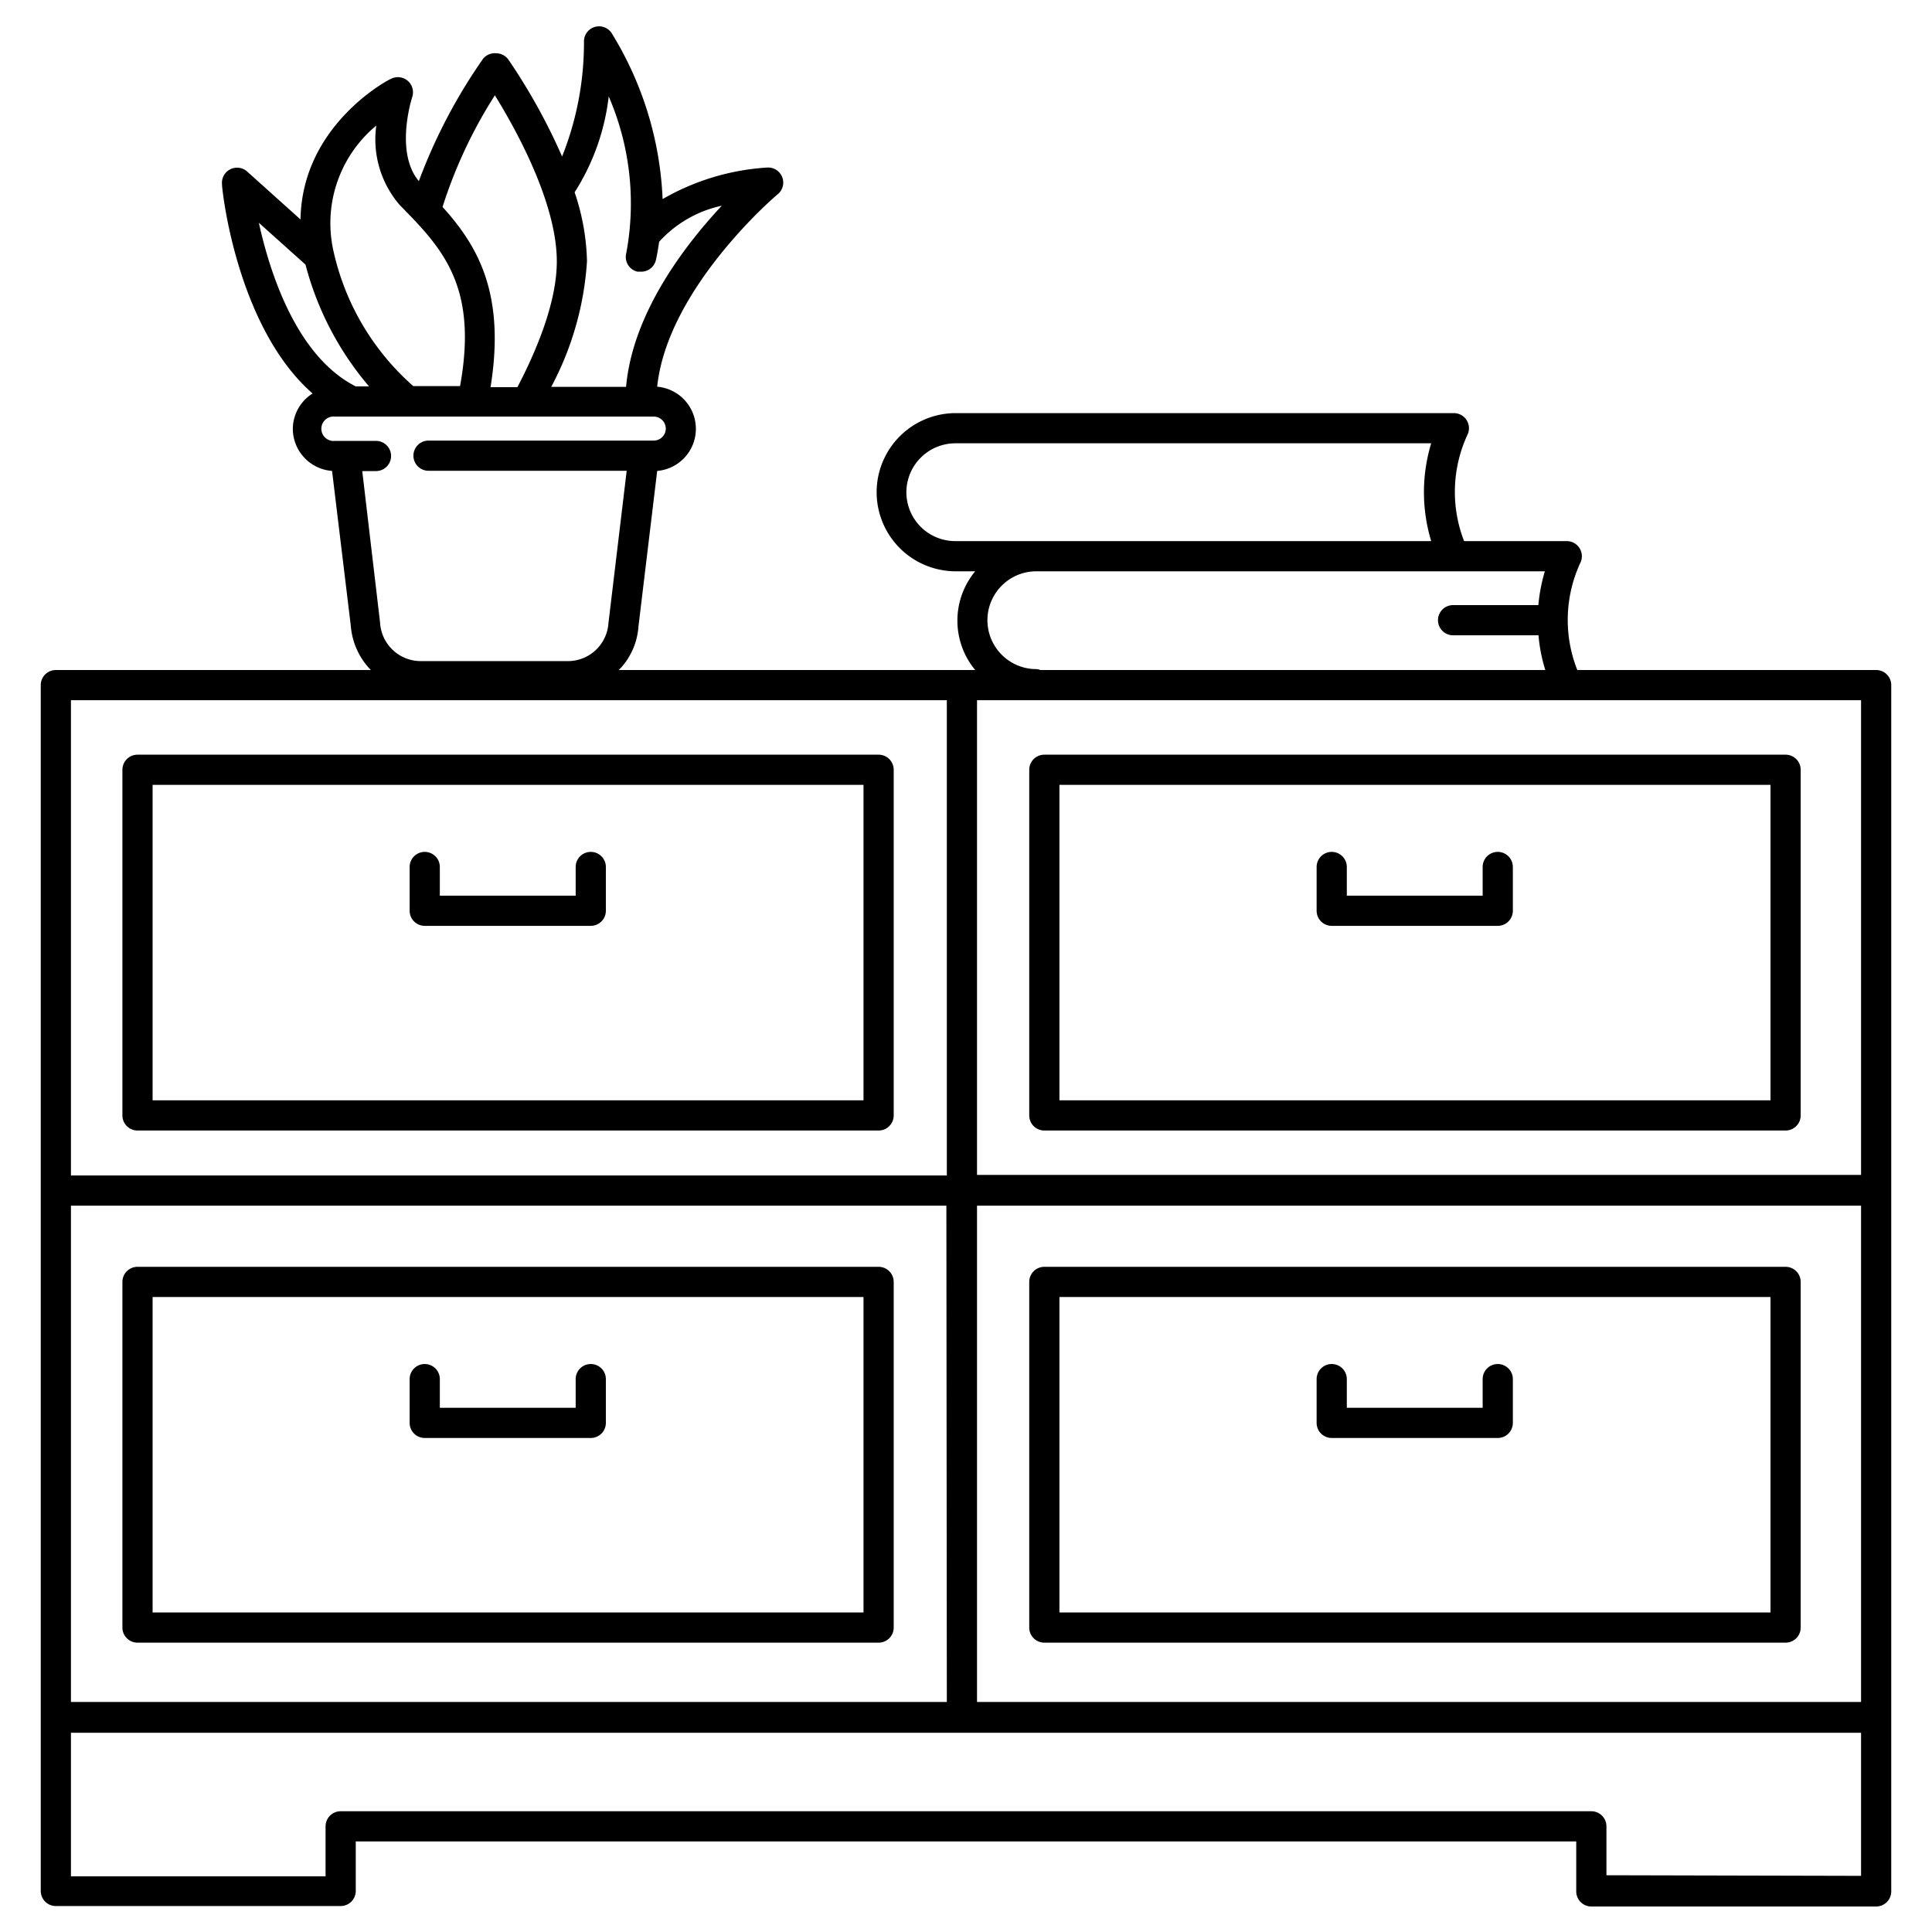 <svg id="Layer_1" data-name="Layer 1" xmlns="http://www.w3.org/2000/svg" viewBox="0 0 128 128"><title>iStar_Design_Interior_Design_LineIcons_Outlined-66</title><path d="M2.7,45.39v79.89a1,1,0,0,0,1,1H22.57a1,1,0,0,0,1-1V122h80.86v3.31a1,1,0,0,0,1,1H124.3a1,1,0,0,0,1-1V45.39a1,1,0,0,0-1-1H104.5a9,9,0,0,1,.21-7.12,1,1,0,0,0-.91-1.42H97a9,9,0,0,1,.23-7.06,1,1,0,0,0-.91-1.42h-33a5.24,5.24,0,0,0,0,10.48h1.29a5.12,5.12,0,0,0,0,6.54H41A4.55,4.55,0,0,0,42.3,41.5l1.24-10.3a2.8,2.8,0,0,0,0-5.58c.68-6.53,7.89-12.69,8-12.76a1,1,0,0,0-.7-1.76,15.79,15.79,0,0,0-6.94,2.09,22.73,22.73,0,0,0-3.38-11,1,1,0,0,0-1.13-.4,1,1,0,0,0-.7,1,20.36,20.36,0,0,1-1.45,7.58,39.57,39.57,0,0,0-3.55-6.41,1,1,0,0,0-.81-.43h0A1,1,0,0,0,32,3.9,36,36,0,0,0,27.75,12c-1.62-1.93-.45-5.53-.44-5.57a1,1,0,0,0-1.4-1.21c-.06,0-5.9,3-6,9.32l-3.54-3.18a1,1,0,0,0-1.12-.14,1,1,0,0,0-.54,1c0,.43,1,9.48,6,13.85a2.79,2.79,0,0,0-1.31,2.36A2.81,2.81,0,0,0,22,31.2l1.24,10.25a4.72,4.72,0,0,0,1.33,2.94H3.7A1,1,0,0,0,2.7,45.39Zm41.41-17a.8.8,0,0,1-.8.8H28.39a1,1,0,0,0,0,2H41.52l-1.21,10.1a2.69,2.69,0,0,1-2.68,2.51H27.86a2.7,2.7,0,0,1-2.68-2.56L24,31.21h.91a1,1,0,1,0,0-2H22.19a.81.81,0,1,1,0-1.61H43.31A.8.8,0,0,1,44.11,28.41Zm-3.78-22a17.87,17.87,0,0,1,1.16,10.39A1,1,0,0,0,42.24,18l.22,0a1,1,0,0,0,1-.79c.09-.4.15-.79.21-1.19a7.78,7.78,0,0,1,4.15-2.39c-2.43,2.6-5.91,7.11-6.34,12H36.52a20.39,20.39,0,0,0,2.37-8.33,15.2,15.2,0,0,0-.82-4.56A15,15,0,0,0,40.33,6.38Zm-7.54-.07c1.39,2.25,4.1,7.12,4.1,11,0,2.72-1.36,5.94-2.61,8.33H32.5c1-6.21-.85-9.36-3.18-11.94A31.3,31.3,0,0,1,32.79,6.31Zm-7.86,2a6.66,6.66,0,0,0,1.55,5.26c2.8,2.85,5.21,5.33,4,12h-3.1a16.73,16.73,0,0,1-5.26-8.83A8.4,8.4,0,0,1,24.93,8.32Zm-7.78,6.44,3.09,2.77a20.32,20.32,0,0,0,4.21,8.07h-.88C19.67,23.63,17.89,18.13,17.15,14.76Zm106.15,98H64.73V79.88H123.3Zm-60.57,0H4.7V79.88h58Zm43.7,11.48V121a1,1,0,0,0-1-1H22.57a1,1,0,0,0-1,1v3.31H4.7V114.8H123.3v9.48Zm16.87-46.4H64.73V46.39H123.3ZM60.05,32.61a3.25,3.25,0,0,1,3.24-3.24H94.82a11.18,11.18,0,0,0,0,6.48H63.29A3.24,3.24,0,0,1,60.05,32.61Zm8.61,11.72a3.24,3.24,0,0,1,0-6.48h33.69a11.37,11.37,0,0,0-.43,2.24H96.27a1,1,0,0,0,0,2h5.66a10.64,10.64,0,0,0,.45,2.3H68.92A.76.76,0,0,0,68.66,44.33Zm-5.93,2.06V77.88H4.7V46.39Z"/><path d="M9.11,74.9h49.1a1,1,0,0,0,1-1V51a1,1,0,0,0-1-1H9.11a1,1,0,0,0-1,1V73.9A1,1,0,0,0,9.11,74.9Zm1-22.9h47.1V72.9H10.11Z"/><path d="M39.14,56.44a1,1,0,0,0-1,1v1.9h-9v-1.9a1,1,0,0,0-2,0v2.9a1,1,0,0,0,1,1h11a1,1,0,0,0,1-1v-2.9A1,1,0,0,0,39.14,56.44Z"/><path d="M69.19,74.9H118.3a1,1,0,0,0,1-1V51a1,1,0,0,0-1-1H69.19a1,1,0,0,0-1,1V73.9A1,1,0,0,0,69.19,74.9Zm1-22.9H117.3V72.9H70.19Z"/><path d="M99.23,56.44a1,1,0,0,0-1,1v1.9h-9v-1.9a1,1,0,1,0-2,0v2.9a1,1,0,0,0,1,1h11a1,1,0,0,0,1-1v-2.9A1,1,0,0,0,99.23,56.44Z"/><path d="M9.11,108.83h49.1a1,1,0,0,0,1-1V84.93a1,1,0,0,0-1-1H9.11a1,1,0,0,0-1,1v22.9A1,1,0,0,0,9.11,108.83Zm1-22.9h47.1v20.9H10.11Z"/><path d="M39.14,90.37a1,1,0,0,0-1,1v1.9h-9v-1.9a1,1,0,0,0-2,0v2.9a1,1,0,0,0,1,1h11a1,1,0,0,0,1-1v-2.9A1,1,0,0,0,39.14,90.37Z"/><path d="M69.19,108.83H118.3a1,1,0,0,0,1-1V84.93a1,1,0,0,0-1-1H69.19a1,1,0,0,0-1,1v22.9A1,1,0,0,0,69.19,108.83Zm1-22.9H117.3v20.9H70.19Z"/><path d="M99.23,90.37a1,1,0,0,0-1,1v1.9h-9v-1.9a1,1,0,0,0-2,0v2.9a1,1,0,0,0,1,1h11a1,1,0,0,0,1-1v-2.9A1,1,0,0,0,99.23,90.37Z"/></svg>